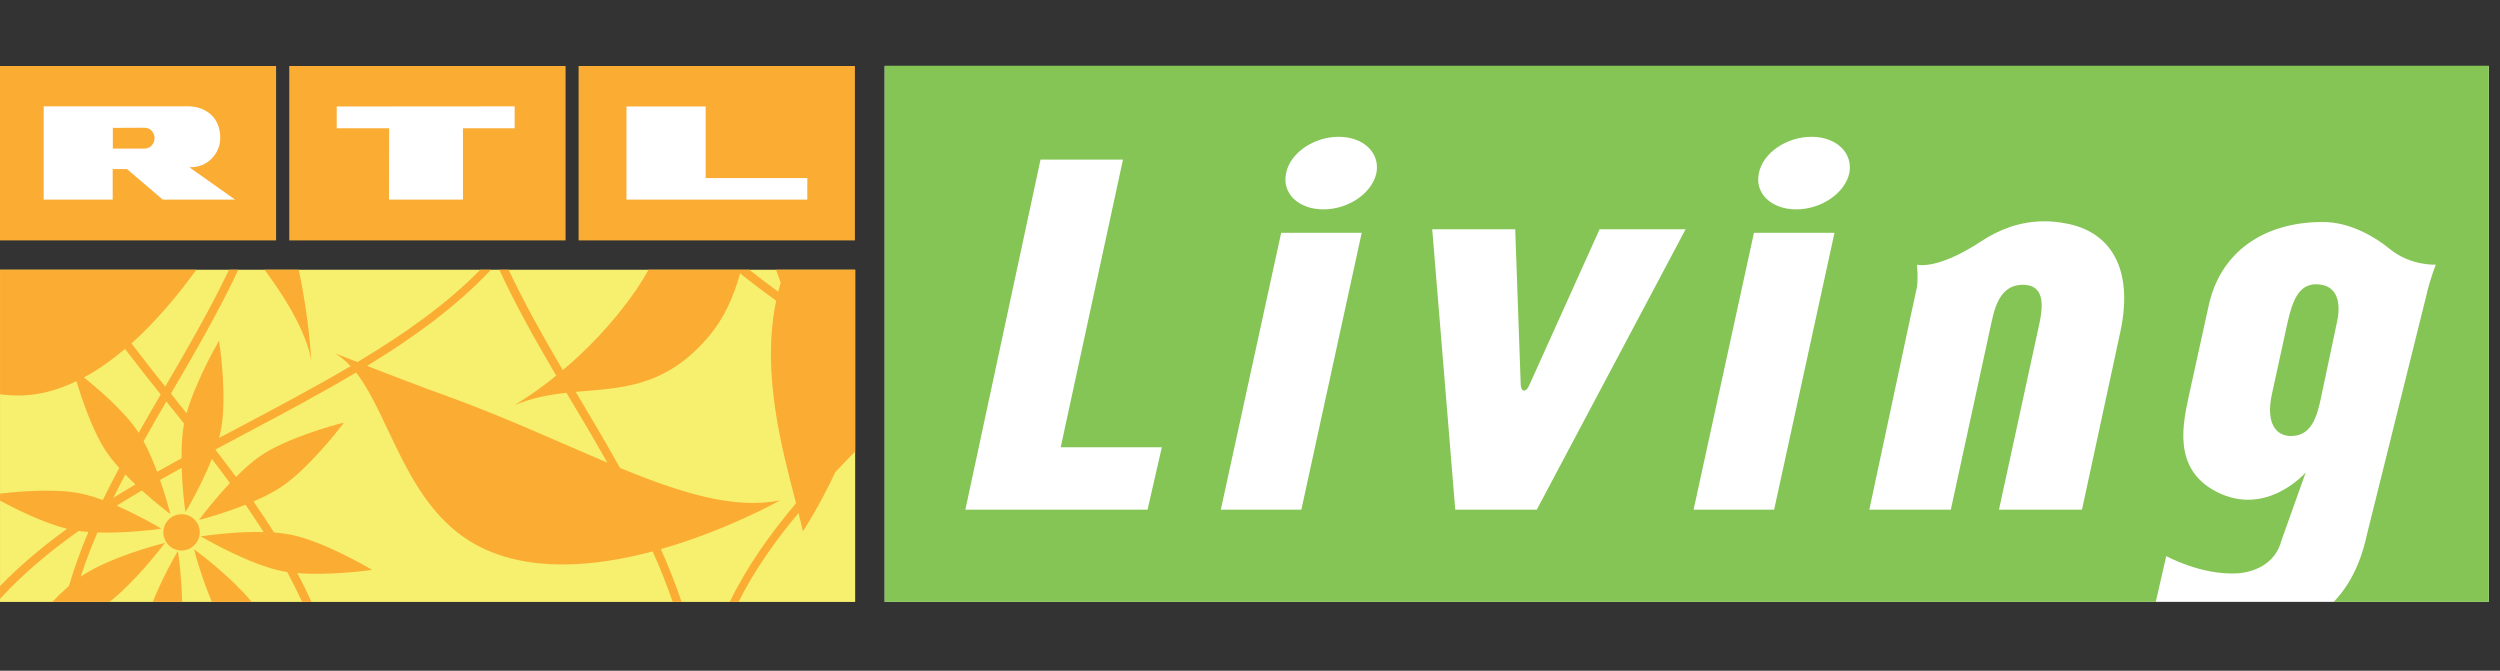 <?xml version="1.0" encoding="UTF-8" standalone="no"?>
<!-- Created with Inkscape (http://www.inkscape.org/) -->

<svg
   xmlns="http://www.w3.org/2000/svg"
   version="1.1"
   width="100%"
   height="100%"
   viewBox="0 0 82 22"
   id="svg9339">
  <rect x="0" y="0" width="82" height="22" fill="#333333" stroke="none"/>
  <g
     transform="matrix(0.144,0,0,0.144,-9.795,-56.659)"
     id="g14697">
    <rect
       width="194.784"
       height="75.662"
       x="68.025"
       y="454.907"
       id="rect9314"
       style="fill:#f7ef6e" />
    <path
       d="m 67.969,408.5 0,39.719 62.938,0 0,-39.719 -62.938,0 z m 65.938,0 0,39.719 62.938,0 0,-39.719 -62.938,0 z m 65.906,0 0,39.719 62.938,0 0,-39.719 -62.938,0 z m -131.781,46.406 0,28.375 c 3.056,0.398 6.149,0.387 9.25,-0.219 2.78,-0.536 5.506,-1.511 8.156,-2.781 0.988,3.323 3.533,11.176 6.75,16 0.835,1.233 1.867,2.533 3,3.781 -1.294,2.428 -2.555,4.862 -3.75,7.312 -1.777,-0.666 -3.541,-1.21 -5.188,-1.531 -6.111,-1.218 -15.155,-0.312 -18.219,0.062 l 0,1.594 c 2.742,1.478 9.629,5.042 15.281,6.406 -5.583,4.051 -10.747,8.361 -15.281,13.062 l 0,2.906 c 5.162,-5.651 11.235,-10.751 17.906,-15.469 0.72,0.092 1.469,0.173 2.219,0.219 -1.7,4.035 -3.204,8.133 -4.438,12.312 -1.302,1.134 -2.579,2.369 -3.781,3.625 l 13.031,0 c 5.72,-4.472 11.6,-12.116 11.875,-12.469 l 0.781,-0.969 -1.219,0.312 c -0.467,0.122 -11.466,3.027 -17.562,7.094 -0.138,0.092 -0.299,0.189 -0.438,0.281 1.103,-3.407 2.396,-6.755 3.812,-10.062 6.356,0.207 12.953,-0.641 13.312,-0.688 l 1.219,-0.188 -1.062,-0.625 c -0.26,-0.146 -4.33,-2.511 -9.094,-4.594 1.884,-1.18 3.82,-2.328 5.75,-3.469 2.879,2.604 5.308,4.471 5.5,4.625 l 0.969,0.75 -0.312,-1.219 c -0.062,-0.229 -0.798,-3.025 -2.031,-6.562 1.631,-0.919 3.284,-1.846 4.938,-2.75 0.146,4.656 0.649,8.561 0.688,8.844 l 0.156,1.219 0.656,-1.062 c 0.168,-0.307 3.162,-5.487 5.375,-11.031 1.386,1.807 2.769,3.656 4.125,5.5 -3.461,3.661 -6.128,7.199 -6.312,7.438 l -0.75,0.969 1.188,-0.312 c 0.291,-0.076 4.674,-1.272 9.406,-3.156 1.417,2.044 2.785,4.106 4.125,6.219 -6.287,-0.146 -12.734,0.766 -13.094,0.812 l -1.219,0.156 1.094,0.625 c 0.414,0.237 10.286,5.88 17.469,7.312 0.352,0.069 0.75,0.128 1.125,0.188 1.195,2.229 2.334,4.484 3.406,6.812 l 2.125,0 c -1.011,-2.235 -2.093,-4.418 -3.219,-6.562 6.977,0.582 15.374,-0.515 15.781,-0.562 l 1.25,-0.156 -1.062,-0.625 C 151.298,522.411 141.441,516.69 134.25,515.25 c -1.179,-0.229 -2.473,-0.401 -3.812,-0.5 -1.509,-2.412 -3.079,-4.734 -4.688,-7.062 2.267,-0.98 4.53,-2.103 6.344,-3.312 6.165,-4.127 13.209,-13.273 13.5,-13.656 l 0.75,-0.969 -1.188,0.281 c -0.467,0.123 -11.505,3.057 -17.594,7.125 -1.938,1.294 -3.92,3.084 -5.781,4.938 -1.539,-2.083 -3.118,-4.151 -4.688,-6.188 0.008,-0.015 -0.008,-0.046 0,-0.062 2.458,-1.316 4.948,-2.635 7.406,-3.938 8.317,-4.411 16.677,-8.862 24.625,-13.594 7.903,10.14 11.548,30.464 27.125,39.125 11.824,6.571 27.189,5.155 40.438,1.625 1.662,3.737 3.192,7.541 4.562,11.5 l 2.031,0 c -1.424,-4.135 -3.003,-8.126 -4.719,-12.031 15.163,-4.319 27.125,-11.094 27.125,-11.094 -10.392,2.105 -22.515,-1.663 -36.438,-7.375 -2.994,-5.376 -6.101,-10.62 -9.188,-15.812 -0.299,-0.506 -0.608,-1.033 -0.906,-1.531 10.216,-0.919 20.349,-0.862 30.312,-12.625 3.385,-4.005 5.662,-8.946 7.125,-14.375 2.649,2.129 5.385,4.196 8.219,6.219 -3.408,16.441 1.268,33.536 4.531,46.156 C 243.386,515.148 238.14,522.561 234.25,530.562 l 2,0 c 3.561,-7.137 8.265,-13.81 13.656,-20.25 0.375,1.471 0.709,2.862 1,4.188 0,-2e-5 3.86,-5.896 7.375,-13.5 1.478,-1.563 3,-3.132 4.531,-4.688 l 0,-41.406 -18.031,0 1.062,2.938 c -0.199,0.682 -0.395,1.381 -0.562,2.062 -2.251,-1.632 -4.457,-3.307 -6.594,-5 l -22.938,0 c -0.903,1.632 -1.872,3.201 -2.875,4.656 -5.491,7.934 -11.578,13.946 -16.656,18.219 -4.441,-7.551 -8.675,-15.071 -12.344,-22.875 l -2.125,0 c 3.829,8.24 8.29,16.183 12.969,24.125 -5.008,4.051 -8.766,6.245 -9.531,6.75 3.959,-1.7 7.9,-2.407 11.844,-2.844 0.459,0.766 0.924,1.522 1.375,2.281 2.673,4.487 5.358,9.016 7.969,13.625 -11.166,-4.694 -23.45,-10.434 -36.875,-15.281 -5.476,-1.961 -12.599,-4.697 -17.875,-6.75 10.66,-6.502 20.461,-13.612 28.219,-21.906 l -2.438,0 c -7.681,7.873 -17.324,14.66 -27.969,21.031 -3.056,-1.194 -5.094,-1.969 -5.094,-1.969 1.294,0.743 2.443,1.726 3.531,2.906 -7.735,4.564 -15.956,8.933 -24.281,13.344 -1.891,1.003 -3.788,1.989 -5.688,3 0.161,-0.566 0.299,-1.121 0.406,-1.656 1.463,-7.307 -0.151,-18.768 -0.219,-19.25 l -0.188,-1.25 -0.594,1.094 c -0.214,0.368 -4.851,8.56 -6.781,15.438 -0.705,-0.873 -1.428,-1.752 -2.125,-2.625 -0.482,-0.612 -0.955,-1.232 -1.438,-1.844 0.069,-0.115 0.118,-0.228 0.188,-0.344 5.276,-9.06 10.623,-18.248 15.156,-27.875 l -2.125,0 c -4.365,9.175 -9.484,17.964 -14.531,26.625 -2.619,-3.277 -5.184,-6.559 -7.688,-9.844 5.506,-4.924 10.493,-10.862 14.781,-16.781 l -44.719,0 z m 60.25,0 c 5.927,7.949 9.744,15.296 10.625,20.656 -0.001,10e-6 -0.378,-9.085 -2.844,-20.656 l -7.781,0 z M 96.5,472.938 c 2.634,3.462 5.36,6.914 8.125,10.375 -1.716,2.925 -3.385,5.84 -5.031,8.75 -0.062,-0.092 -0.103,-0.196 -0.156,-0.281 -3.201,-4.801 -9.463,-10.07 -12.312,-12.344 3.262,-1.746 6.373,-3.973 9.375,-6.5 z m 9.406,11.969 c 0.337,0.414 0.671,0.837 1,1.25 1.011,1.264 2.02,2.509 3.031,3.781 -0.444,2.382 -0.579,5.21 -0.562,7.906 -1.869,1.026 -3.724,2.053 -5.562,3.094 -0.88,-2.328 -1.914,-4.794 -3.094,-6.969 1.7,-3.01 3.425,-6.037 5.188,-9.062 z m -9.344,16.625 c 0.75,0.781 1.548,1.553 2.312,2.281 -1.692,0.995 -3.377,2.005 -5.031,3.031 0.873,-1.769 1.785,-3.551 2.719,-5.312 z m 12.781,9.062 c -1.917,0.012 -3.65,1.343 -4.031,3.312 -0.444,2.236 1.006,4.438 3.25,4.875 2.236,0.452 4.438,-1.036 4.875,-3.281 0.444,-2.229 -1.037,-4.415 -3.281,-4.844 -0.279,-0.056 -0.539,-0.064 -0.812,-0.062 z m 2.875,7.969 0.312,1.188 c 0.084,0.313 1.537,5.575 3.75,10.812 l 9.062,0 c -4.542,-5.544 -11.804,-10.997 -12.156,-11.25 l -0.969,-0.75 z m -3.688,0.406 -0.625,1.094 c -0.168,0.291 -2.934,5.14 -5.094,10.5 l 6.688,0 c -0.1,-5.307 -0.743,-10.069 -0.781,-10.375 l -0.188,-1.219 z"
       id="polyline9316"
       style="fill:#fbac33" />
    <path
       d="m 269.531,408.5 0,122.062 365.375,0 0,-122.062 -365.375,0 z m -191.562,9.188 0,21.25 15.719,0 0,-6.969 3.25,0 8.156,6.969 16.469,0 -10.375,-7.344 0.438,-0.062 c 3.346,0.076 6.571,-2.865 6.562,-6.656 0,-5.092 -3.82,-7.188 -7.281,-7.188 l -32.938,0 z m 107.281,0 -40.531,0.031 0,4.969 11.938,0 -0.031,16.25 16.844,0 0,-16.25 11.781,0 0,-5 z m 25.469,0.031 0,21.219 41.188,0 0,-4.906 -23.156,0 0,-16.312 -18.031,0 z m -109.781,4.844 c 1.44,0 2.281,1.21 2.281,2.312 0,1.295 -0.854,2.316 -2.094,2.438 l -7.406,0 0,-4.719 7.219,-0.031 z"
       id="rect9312"
       style="fill:#ffffff" />
    <path
       d="m 269.531,408.438 0,122.125 289.531,0 2.375,-10.438 c -0.002,0 7.918,4.388 16.188,3.938 3.469,-0.229 8.647,-1.889 10.094,-7.594 l 5.5,-15.406 c 10e-6,-10e-6 -8.951,10.386 -20.469,4.344 -10.063,-5.254 -7.382,-15.862 -6.156,-21.781 l 4.469,-20.344 c 2.572,-12.191 12.307,-19.25 26.062,-19.25 6.371,-10e-6 12.076,3.581 15.094,6.031 4.81,4.028 10.625,3.688 10.625,3.688 -3e-5,10e-6 -1.331,3.253 -2.219,7.281 l -13.469,54.188 c -0.704,3.179 -2.356,9.907 -7.562,15.344 l 35.312,0 0,-122.125 -365.375,0 z M 372.938,424.625 c 5.697,10e-6 9.49,3.701 8.594,8.281 -1.011,4.579 -6.365,8.25 -12.062,8.25 -5.706,0 -9.503,-3.67 -8.5,-8.25 0.896,-4.58 6.264,-8.281 11.969,-8.281 z m 107.688,0 c 5.705,10e-6 9.514,3.701 8.625,8.281 -1.011,4.579 -6.396,8.25 -12.094,8.25 -5.705,0 -9.503,-3.67 -8.5,-8.25 0.888,-4.58 6.271,-8.281 11.969,-8.281 z m -175.594,5.188 18.781,0 -14.188,65.531 23.031,0 -3.25,14.219 -41.5,0 17.125,-79.75 z m 228.312,14.062 c 1.719,-0.023 3.495,0.136 5.312,0.5 9.724,1.784 15.552,9.817 12.312,24.781 l -8.719,40.406 -18.906,0 9.281,-42.75 c 0.789,-3.905 0.996,-8.247 -3.469,-8.469 -4.702,-0.223 -6.496,3.56 -7.5,8.469 l -9.281,42.75 -18.562,0 c 10.515,-49.433 10.844,-50.656 10.844,-50.656 0.33,-2.129 0,-5.156 0,-5.156 0,10e-6 4.469,1.351 14.531,-5.25 4.285,-2.849 8.998,-4.557 14.156,-4.625 z m -139.094,1.812 18.906,0 1.25,35.375 c 0.107,1.784 1.201,1.768 1.875,0.312 l 16.094,-35.688 19.594,0 -33.906,63.875 -18.562,0 -5.25,-63.875 z m -34.406,0.812 18.344,0 -13.75,63.062 -18.344,0 13.75,-63.062 z m 107.688,0 18.344,0 -13.75,63.062 -18.344,0 13.75,-63.062 z m 128.031,11.719 c -3.913,-10e-6 -5.374,3.711 -6.5,8.75 l -3.562,16.312 c -1.455,6.815 1.097,9.5 4.344,9.5 4.587,10e-6 5.934,-4.133 6.938,-9.156 l 3.594,-17 c 1.011,-4.81 -0.333,-8.406 -4.812,-8.406 z"
       id="path9330"
       style="fill:#85c555" />
  </g>
</svg>
